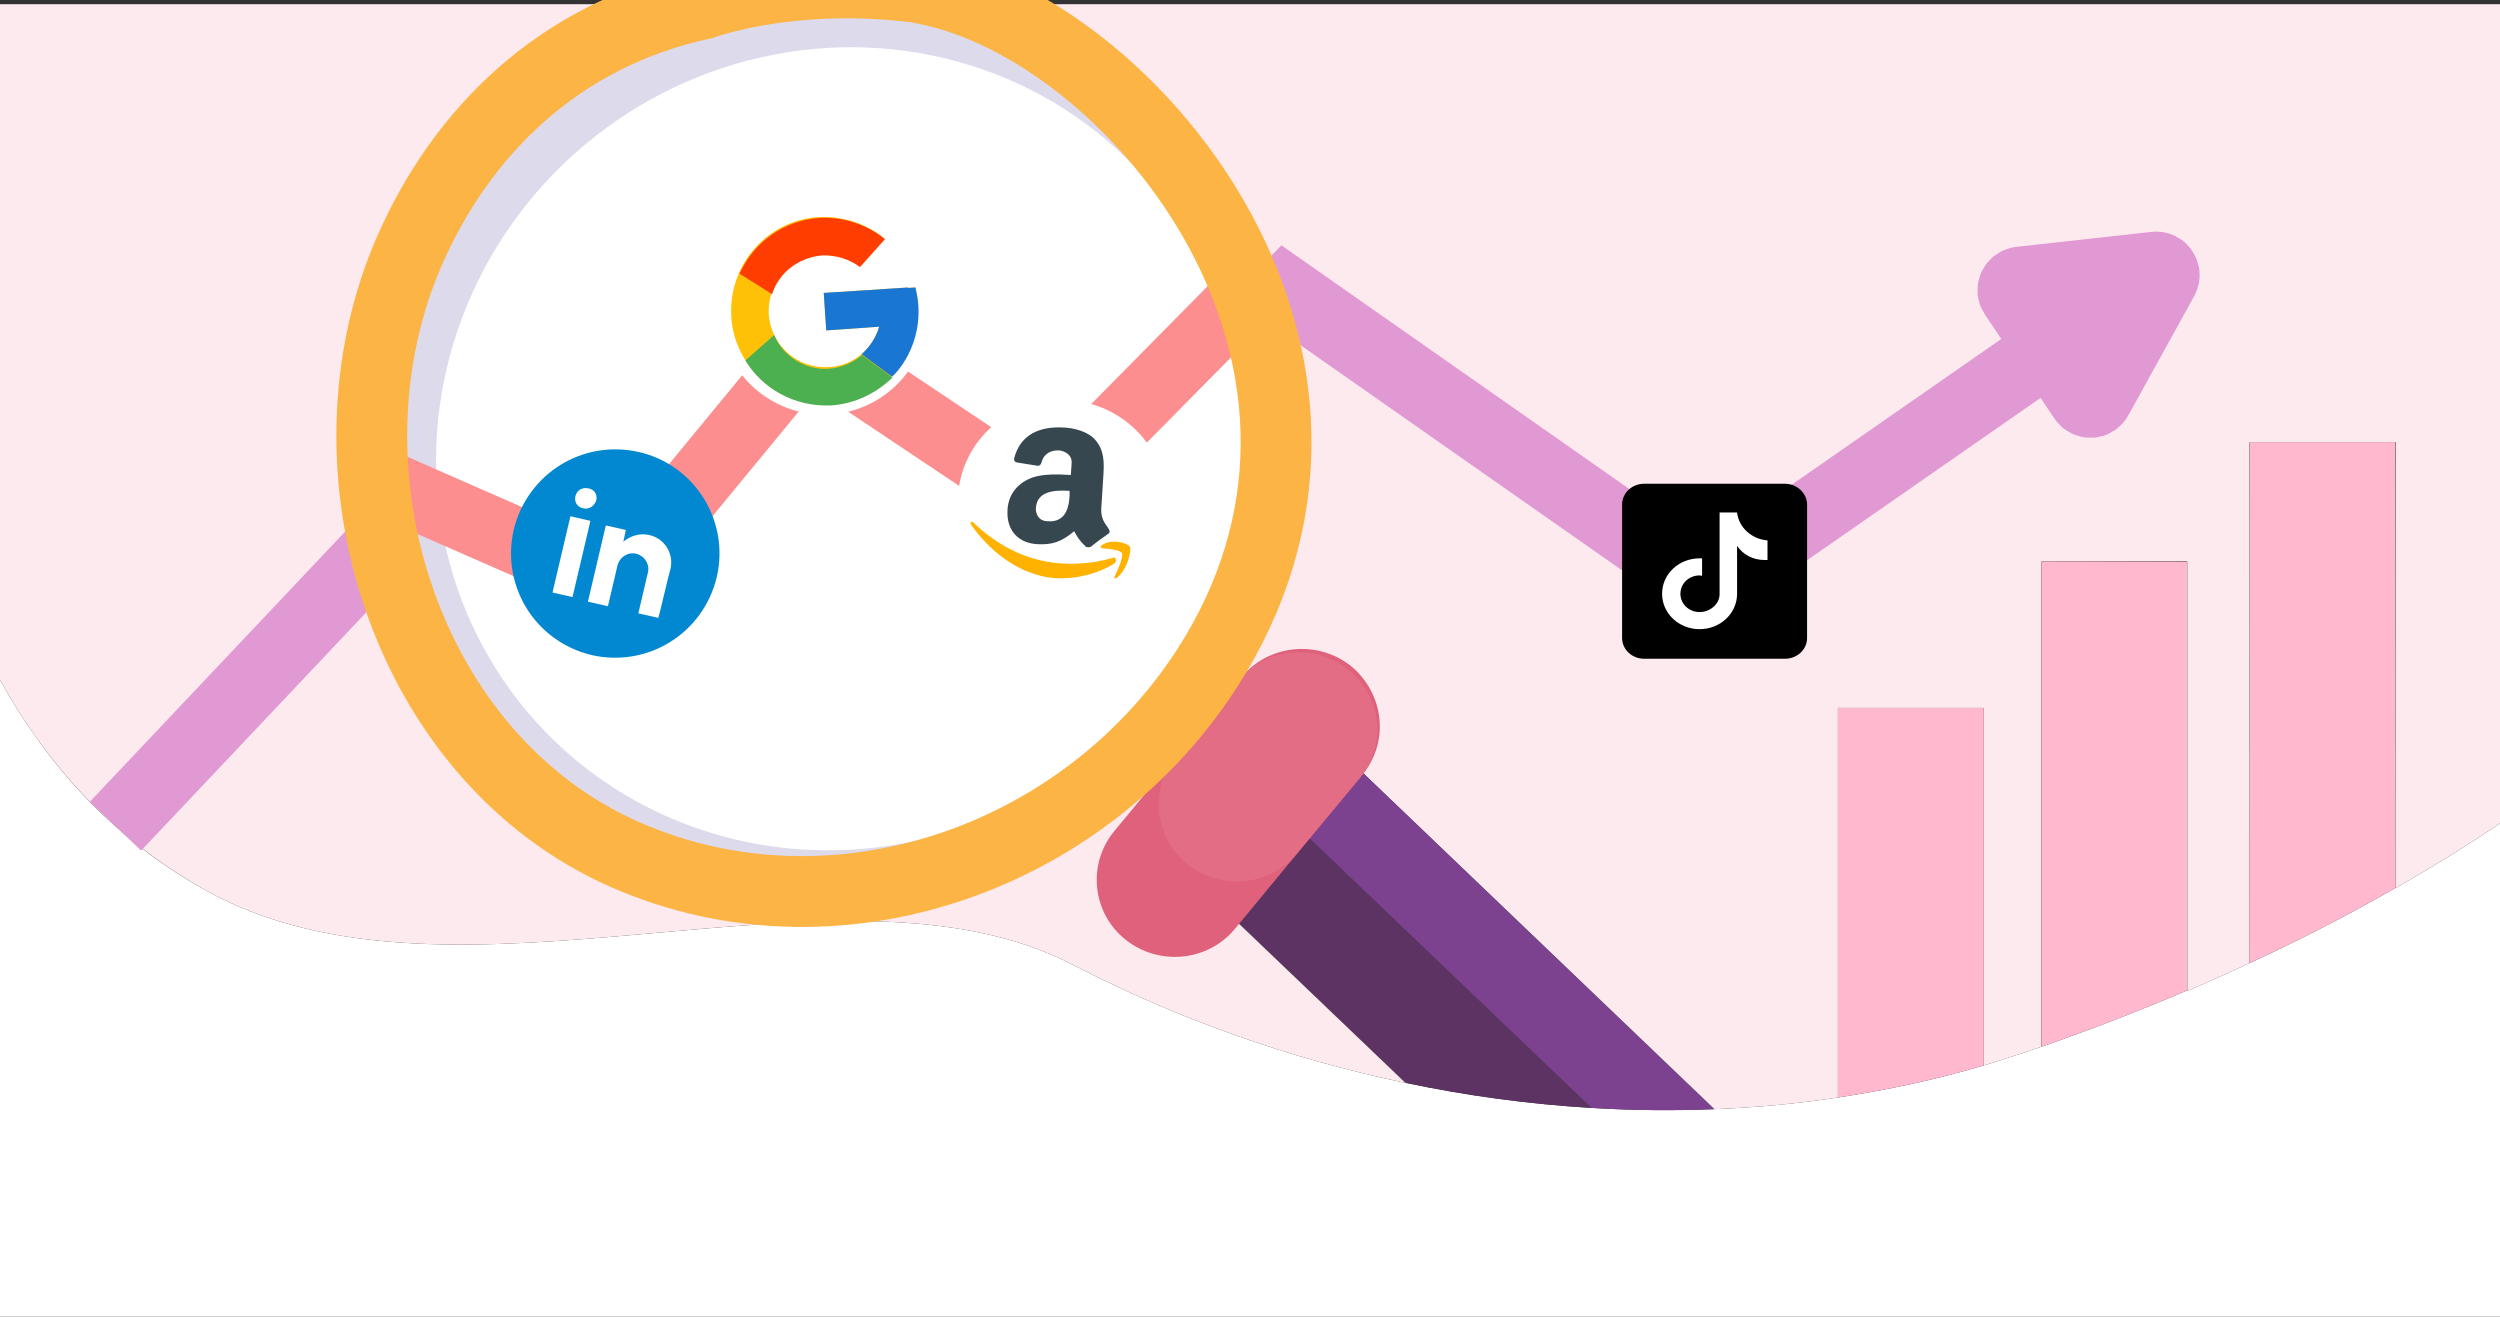 <svg xmlns:x="http://ns.adobe.com/Extensibility/1.0/" xmlns:i="http://ns.adobe.com/AdobeIllustrator/10.0/" xmlns:graph="http://ns.adobe.com/Graphs/1.0/" xmlns="http://www.w3.org/2000/svg" xmlns:xlink="http://www.w3.org/1999/xlink" version="1.1" id="Layer_1" x="0px" y="0px" viewBox="0 0 600 316" style="enable-background:new 0 0 600 316;" xml:space="preserve">
<rect x="0" y="0" width="600" height="316" fill="#333333" stroke="none"/>
<style type="text/css">
	.st0{fill:#FFFFFF;}
	.st1{fill:#FDEAEE;}
	.st2{fill:#FFB8CE;}
	.st3{fill:#5C3362;}
	.st4{fill:#7C4290;}
	.st5{fill:#DF617B;}
	.st6{fill:#E26D84;}
	.st7{fill:none;stroke:#E199D3;stroke-width:17;stroke-miterlimit:10;}
	.st8{fill:#FFFFFF;stroke:#DDDAEC;stroke-width:15;stroke-miterlimit:10;}
	.st9{fill:none;stroke:#FC8E90;stroke-width:16;stroke-miterlimit:10;}
	.st10{fill:#0288D1;}
	.st11{fill:#FFB300;}
	.st12{fill:#37474F;}
	.st13{fill:#FFC107;}
	.st14{fill:#FF3D00;}
	.st15{fill:#4CAF50;}
	.st16{fill:#1976D2;}
	.st17{fill:#E199D3;stroke:#E199D3;stroke-width:17;stroke-miterlimit:10;}
	.st18{fill:none;stroke:#FCB445;stroke-width:17;stroke-miterlimit:10;}
</style>
<g>
	<path class="st0" d="M575,106.1L575,106.1l-0.1,107c-11.3,6.5-23,12.5-34.9,18v0c-5,2.3-10,4.6-15,6.7v-103h-0.1v102.9   c-11.7,5-23.4,9.5-34.9,13.5v0c-2.9,1-5.9,2-8.8,2.9c-1.7,0.6-3.4,1.1-5.1,1.6c-11.4,3.4-23.1,5.9-35,7.7v0   c-9.8,1.5-19.6,2.4-29.6,2.8L313,172l98.4,94.2c-9.8,0.4-19.6,0.3-29.5-0.3l0,0c-14.9-0.9-29.8-2.9-44.5-6l-57.1-54.6l18.5-18.9   l0,0l-18.6,18.9l57.1,54.6c-27.8-5.8-54.8-15.4-79.7-28.3c-56.4-29.3-148.2,15.3-208-17.8c-21.8-12-38-29.7-49.6-50.6V317h600   V197.6c-8,5.4-16.4,10.6-25,15.5V106.1z"/>
	<path class="st1" d="M0,1v162.2c11.6,20.9,27.8,38.5,49.6,50.6c59.8,33.1,151.6-11.5,208,17.8c24.9,12.9,51.9,22.5,79.7,28.3   l-57.1-54.6l18.6-18.9l0,0L313,172l98.5,94.2c10-0.4,19.8-1.3,29.6-2.8v0v-93.5v0h35v0v85.8c1.7-0.5,3.4-1,5.1-1.6   c2.9-0.9,5.9-1.9,8.8-2.9v0c0,0-0.1,0-0.1,0V134.8v-0.1h35v0.1h0.1v103c5-2.1,10-4.4,15-6.7v0c0,0-0.1,0-0.1,0v-125   c0,0,0.1,0,0.1,0h34.9h0.1v107c8.6-4.9,17-10.1,25-15.5V1H0z"/>
	<path class="st2" d="M574.9,106.1H540v125c11.9-5.5,23.6-11.5,34.9-18V106.1z"/>
	<path class="st2" d="M539.9,106.1v125c0,0,0.1,0,0.1,0L539.9,106.1C540,106.1,539.9,106.1,539.9,106.1z"/>
	<path class="st2" d="M524.9,134.8H490v116.4c11.5-4,23.2-8.5,34.9-13.5V134.8z"/>
	<path class="st2" d="M524.9,134.8L524.9,134.8l-35-0.1v0.1v116.4c0,0,0.1,0,0.1,0V134.8H524.9z"/>
	<path class="st2" d="M476.1,169.9h-35v93.5c11.9-1.8,23.6-4.3,35-7.7V169.9z"/>
	<rect x="441.1" y="169.9" class="st2" width="35" height="0"/>
	<path class="st3" d="M280.3,205.3l57.1,54.6c14.7,3.1,29.6,5.1,44.5,6l-83.1-79.5L280.3,205.3z"/>
	<path class="st4" d="M382,265.9c0,0-0.1,0-0.1,0L382,265.9c9.8,0.6,19.6,0.7,29.4,0.3L313,172l-14.2,14.4L382,265.9z"/>
	<rect x="298.8" y="186.4" transform="matrix(0.691 -0.723 0.723 0.691 -42.434 273.544)" class="st4" width="0" height="0"/>
	<polygon class="st4" points="298.8,186.4 298.8,186.4 298.8,186.4  "/>
	<polygon class="st4" points="298.8,186.4 313,172 298.8,186.4  "/>
	<path class="st4" d="M298.8,186.4L298.8,186.4l83.1,79.5c0,0,0.1,0,0.1,0L298.8,186.4z"/>
	<polygon class="st4" points="313,172 298.8,186.4 298.8,186.4  "/>
</g>
<path class="st5" d="M327,185.9l-30.6,37c-6.5,7.9-18.3,9-26.3,2.6l0,0c-8-6.4-9.2-18.1-2.7-26l30.6-37c6.5-7.9,18.3-9,26.3-2.6l0,0  C332.2,166.5,333.5,178,327,185.9z"/>
<path class="st6" d="M326.4,186.7l-15.1,18.1c-6.5,7.9-18.3,9-26.3,2.6l0,0c-8-6.4-9.2-18.1-2.7-26l14.9-18.1  c6.5-7.9,18.3-9,26.3-2.6l0,0C331.7,167.1,332.9,178.8,326.4,186.7z"/>
<polyline class="st7" points="27.7,198.3 101.6,120.1 207.2,174.6 308.6,70 409.7,140.8 496.7,80.3 "/>
<ellipse transform="matrix(0.765 -0.644 0.644 0.765 -21.934 155.159)" class="st8" cx="201.5" cy="107.6" rx="105.5" ry="102.7"/>
<polyline class="st9" points="89.2,114.6 147.3,140.1 194.3,83 250.1,120.3 297.5,72.3 "/>
<g>
	<path class="st10" d="M153.4,108.5c-13.5-3.1-26.8,5.1-30.1,18.6c-3.1,13.5,5.1,26.8,18.6,30.1c13.5,3.1,26.8-5.1,30.1-18.6   C175.2,125.1,166.8,111.6,153.4,108.5z"/>
	<path class="st0" d="M136.9,123.9l4.8,1.1l-4.3,18.3l-4.8-1.1L136.9,123.9z M140,122L140,122c-1.6-0.3-2.2-1.7-1.9-2.9   c0.3-1.4,1.6-2.2,3.1-1.9c1.6,0.3,2.2,1.6,1.9,2.9C142.6,121.5,141.4,122.3,140,122z M160.9,136.6c0.9-3.7-1.4-7.4-5.1-8.2   c-2.3-0.5-4.5,0.2-6.2,1.6l0.6-2.8l-4.8-1.1l-4.3,18.3l4.8,1.1l2.3-9.8c0.5-2,2.5-3.3,4.5-2.8s3.3,2.5,2.8,4.5l-2.3,9.8l4.8,1.1   C158.1,148.2,160.7,137,160.9,136.6z"/>
</g>
<circle class="st0" cx="197.7" cy="74.5" r="25"/>
<g>
	<ellipse class="st0" cx="254.9" cy="120.4" rx="25" ry="24.4"/>
	<path class="st11" d="M267.5,135.2c-4.7,3-11.3,4.2-16.4,3.3c-7.3-1.4-13.5-6.2-18-12.5c-0.4-0.6,0.1-1.1,0.5-0.6   c5,4.8,10.9,8.2,17.7,9.4c4.7,0.9,10.7,0.6,15.7-0.9C267.7,133.5,268.2,134.6,267.5,135.2z M269.3,132.8c-0.4-0.9-3.5-1.1-4.8-1.2   c-0.4-0.2-0.5-0.5,0-0.8c2.5-1.7,6.5-0.3,6.7,0.5c0.4,0.8-0.7,5.6-3.2,7.4c-0.4,0.3-0.7,0-0.5-0.3   C268.2,137,269.6,133.8,269.3,132.8z"/>
	<path class="st12" d="M266,126.8c-0.9-1.3-1.8-2.4-1.7-4.7l0.5-7.8c0.2-3.3,0.3-6.2-2-8.8c-1.8-2-5.1-2.8-7.6-2.9   c-5.4-0.3-10.3,1.5-11.8,7.4c-0.1,0.7,0.3,0.9,0.7,1l5,0.8c0.5,0,0.8-0.5,0.9-0.9c0.5-2,2.2-2.9,4.2-2.8c1,0.1,3.1,0.8,3,3L257,114   c-3.1-0.2-6.5-0.3-9.2,0.6c-3.3,1.2-5.8,3.8-6,7.8c-0.3,5.2,2.9,8,7.2,8.2c3.6,0.2,5.8-0.6,8.8-3.1c0.8,1.4,1.2,2.2,2.8,3.7   c0.3,0.2,0.9,0.2,1.2,0l0,0c1-0.8,3-2.3,4.2-3.1C266.5,127.8,266.3,127.2,266,126.8z M256.7,118.9L256.7,118.9   c-0.1,2-0.5,6.6-5.3,6.2c-2.9-0.1-2.8-3-2.8-3c0.2-4.3,4.4-4.5,8.1-4.3V118.9z"/>
</g>
<g>
	<path class="st13" d="M219.7,69l-1.8,0.1V69l-20.2,1.3l0.6,9l12.7-0.9c-1.5,5.4-6.3,9.4-12.1,9.7c-7.5,0.4-13.8-5.1-14.4-12.6   c-0.4-7.5,5.1-13.8,12.6-14.4c3.4-0.1,6.6,0.9,9.1,2.8l6-6.7c-4.2-3.4-9.7-5.4-15.7-5.1c-12.4,0.7-21.7,11.5-21,23.8   c0.7,12.4,11.5,21.7,23.8,21c12.4-0.7,21.7-11.5,21-23.8C220.3,71.8,220,70.3,219.7,69z"/>
	<path class="st14" d="M177.5,65.7l7.8,4.9c1.6-5.1,6.3-8.8,12-9.3c3.4-0.1,6.6,0.9,9.1,2.8l6-6.7c-4.2-3.4-9.7-5.4-15.7-5.1   C187.9,52.9,180.8,58.3,177.5,65.7z"/>
	<path class="st15" d="M199.5,97.3c5.8-0.4,10.9-3,14.7-6.7l-7.3-5.4c-2.1,1.8-4.8,3-7.9,3.3c-5.8,0.4-11.1-3-13.2-8.1l-6.9,6.1   C182.9,93.2,190.6,97.7,199.5,97.3z"/>
	<path class="st16" d="M219.7,69l-1.8,0.1V69l-20.2,1.3l0.6,9l12.7-0.9c-0.7,2.5-2.2,4.8-4.2,6.6l0,0l7.3,5.4   c-0.4,0.4,7-5.8,6.3-17.1C220.3,71.8,220,70.3,219.7,69z"/>
</g>
<path class="st17" d="M517.3,64.1l-32.5,3.6c-1.4,0.2-2.2,1.8-1.4,3l16.7,25c0.8,1.2,2.6,1.2,3.3-0.2l15.8-28.6  C519.9,65.6,518.8,63.9,517.3,64.1z"/>
<g>
	<rect x="389.3" y="121.1" class="st0" width="40.7" height="30"/>
	<path d="M428.4,116.1h-33.8c-2.9,0-5.3,2.2-5.3,5v32c0,2.8,2.4,5,5.3,5h33.8c2.9,0,5.3-2.2,5.3-5v-32   C433.7,118.4,431.3,116.1,428.4,116.1z M424.2,134.4c-0.2,0-0.5,0-0.7,0c-2.8,0-5.2-1.3-6.6-3.4c0,5.3,0,11.4,0,11.5   c0,4.7-4,8.5-9,8.5s-9-3.8-9-8.5s4-8.5,9-8.5c0.2,0,0.4,0,0.6,0v4.2c-0.2,0-0.4-0.1-0.6-0.1c-2.5,0-4.6,1.9-4.6,4.4   s2.1,4.4,4.6,4.4s4.8-1.9,4.8-4.3c0-0.1,0-19.6,0-19.6h4.2c0.4,3.6,3.5,6.4,7.3,6.7L424.2,134.4L424.2,134.4z"/>
</g>
<g>
	<path class="st18" d="M222.7-2.5c-1.1-0.2-2.2-0.5-3.2-0.6c-29.9-3.7-50.7,4-50.7,4c-35,7.5-58.1,31.1-70.4,59   c-23.2,52.7-1.1,122,51.6,145.2c52.7,23.2,115.8-0.9,143.7-51.4C333.2,82,271.2,7.5,222.7-2.5z"/>
</g>
</svg>